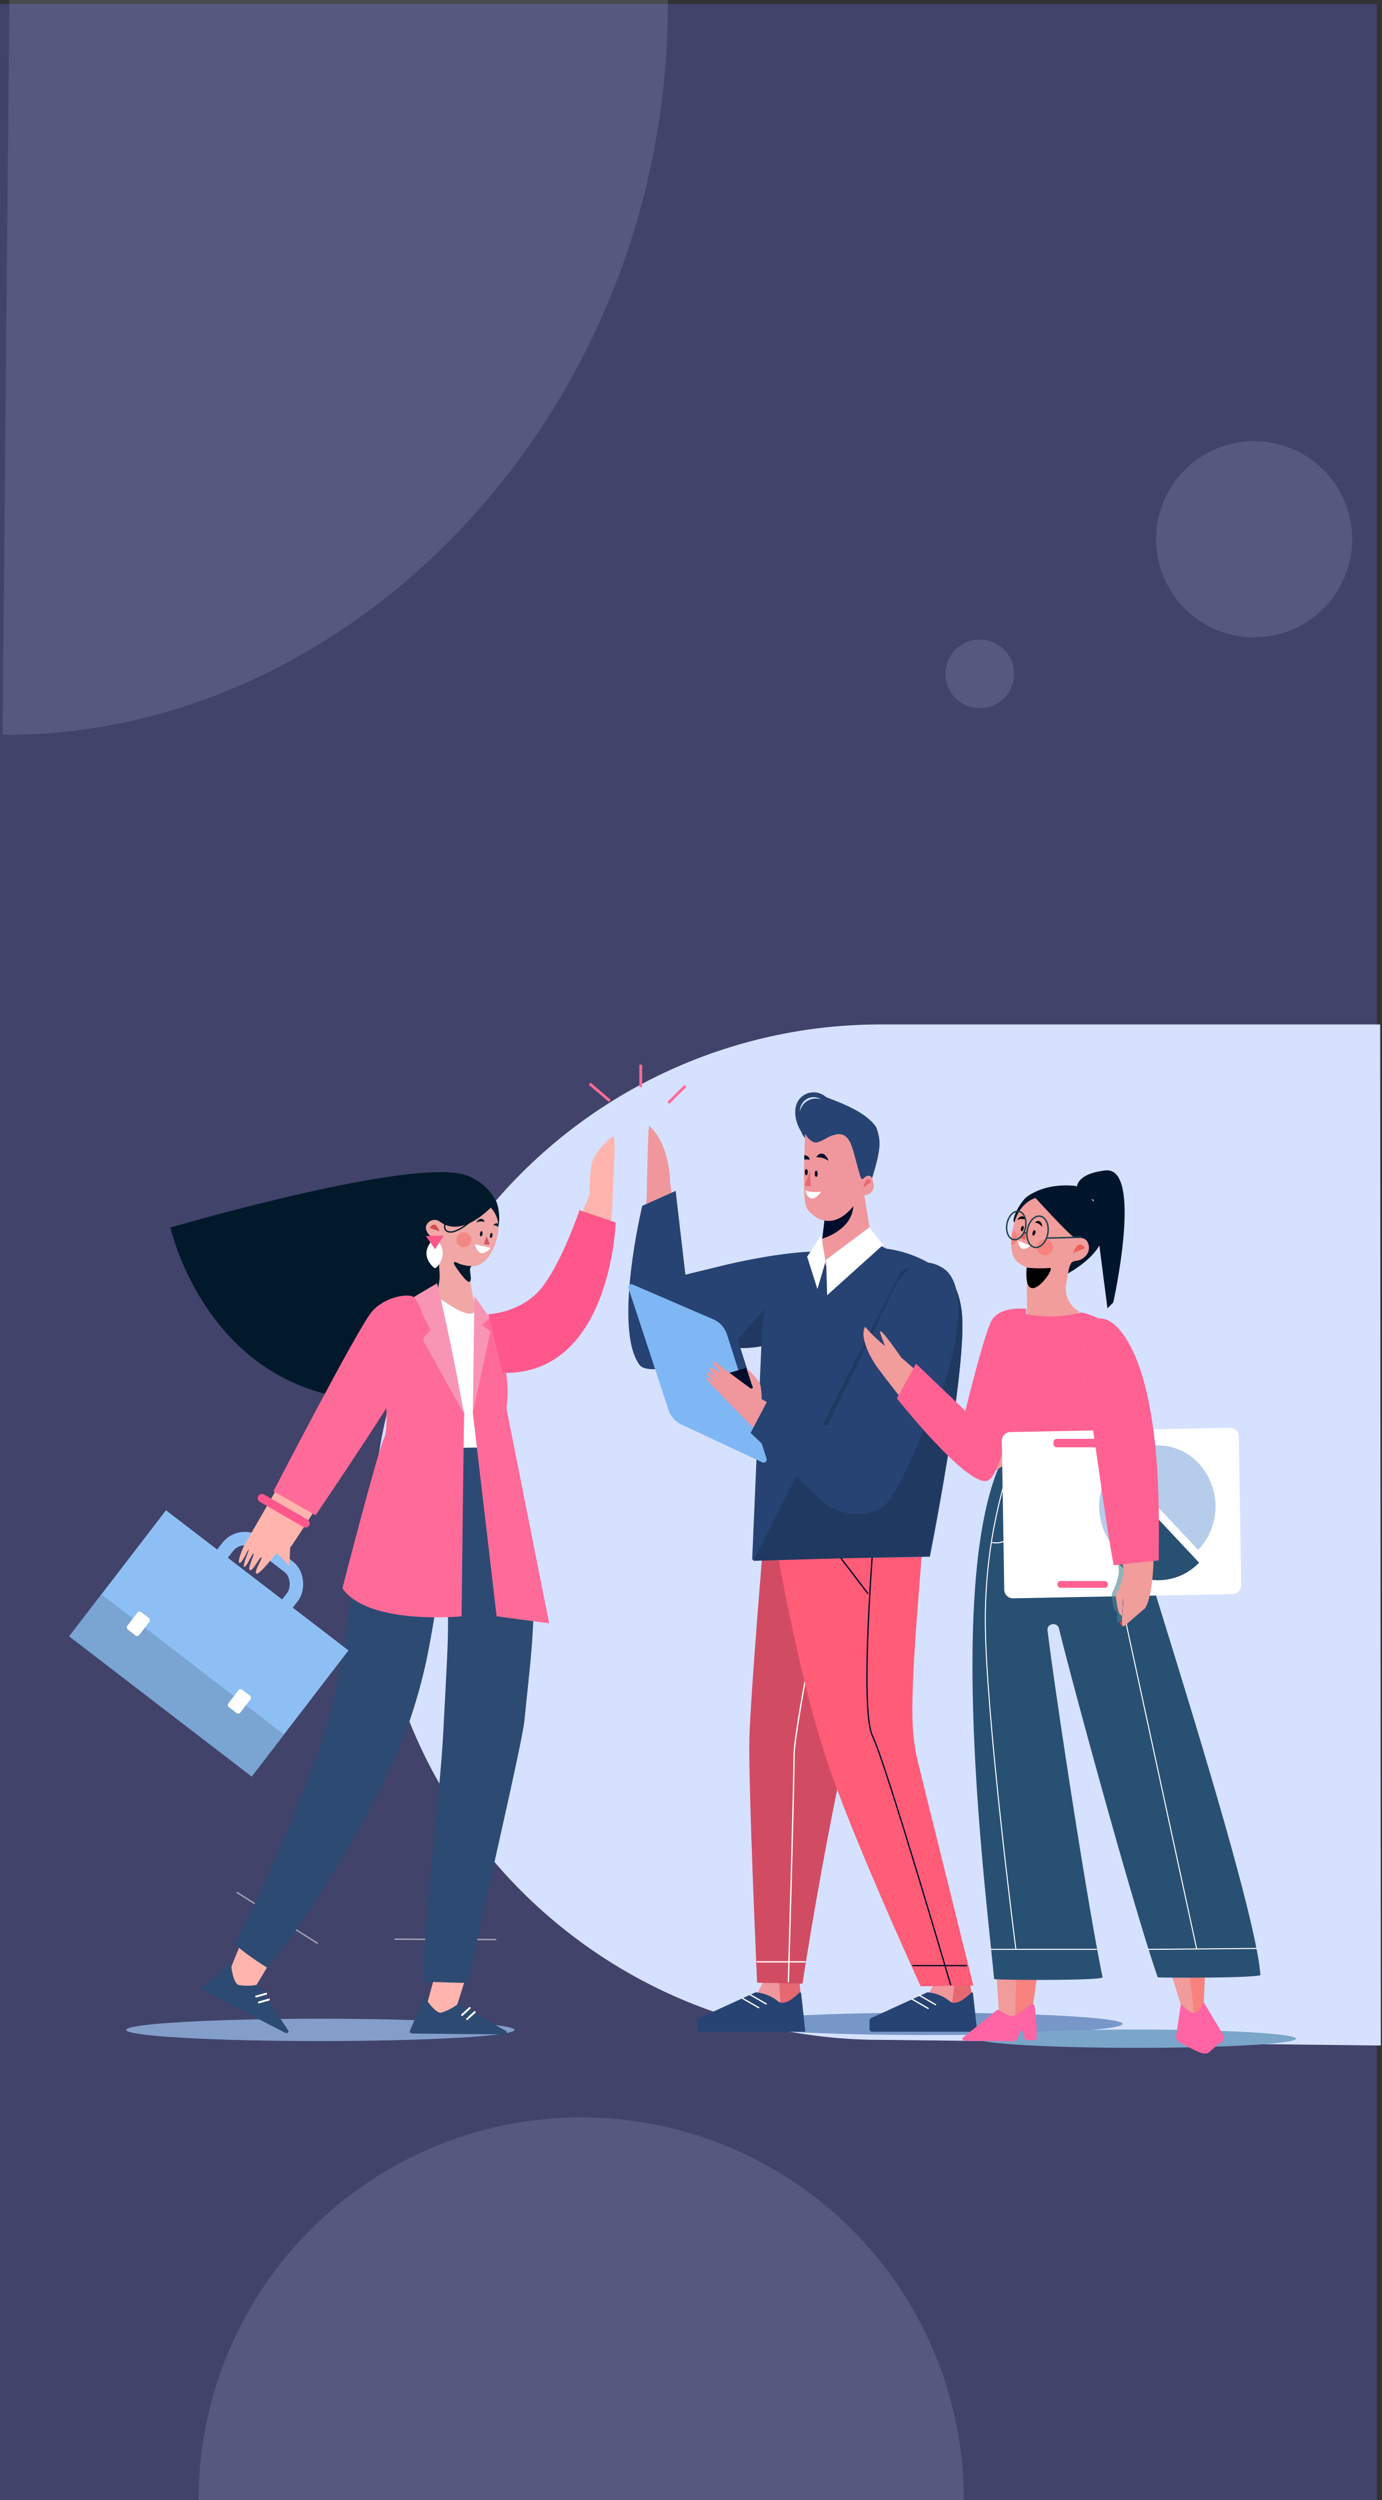 <svg xmlns="http://www.w3.org/2000/svg" width="417.597" height="755.225" viewBox="0 0 417.597 755.225">
  <rect x="0" y="0" width="417.597" height="755.225" fill="#333333" stroke="none"/>
  <g id="Group_162" data-name="Group 162" transform="translate(2 -111.775)">
    <rect id="Rectangle_57" data-name="Rectangle 57" width="416" height="754" transform="translate(-2 113)" fill="#41436a"/>
    <g id="Group_111" data-name="Group 111" transform="translate(-43.95 83.31)" opacity="0.14">
      <path id="Path_110" data-name="Path 110" d="M43.95,249.212c105.152,0,198.583-98.283,198.583-219.522H46Z" transform="translate(0 0)" fill="#d6e1ff" stroke="#d6e1ff" stroke-miterlimit="10" stroke-width="2.449"/>
      <path id="Path_111" data-name="Path 111" d="M122.114,515.911a114.4,114.4,0,0,1,228.8,0" transform="translate(-18.93 267.779)" fill="#d6e1ff" stroke="#d6e1ff" stroke-miterlimit="10" stroke-width="2.449"/>
      <circle id="Ellipse_5" data-name="Ellipse 5" cx="28.403" cy="28.403" r="28.403" transform="translate(383.863 175.822) rotate(-22.254)" fill="#d6e1ff" stroke="#d6e1ff" stroke-miterlimit="10" stroke-width="2.449"/>
      <circle id="Ellipse_6" data-name="Ellipse 6" cx="8.25" cy="8.25" r="8.25" transform="translate(320.974 583.405)" fill="#d6e1ff" stroke="#d6e1ff" stroke-miterlimit="10" stroke-width="2.449"/>
      <circle id="Ellipse_7" data-name="Ellipse 7" cx="9.159" cy="9.159" r="9.159" transform="translate(328.851 222.868)" fill="#d6e1ff" stroke="#d6e1ff" stroke-miterlimit="10" stroke-width="2.449"/>
    </g>
    <g id="Group_112" data-name="Group 112" transform="translate(-342.665 286.34)">
      <path id="Path_1" data-name="Path 1" d="M744.616,136.118H594.8a152.138,152.138,0,1,0,0,304.276l150,1.7Z" transform="translate(11.873 0)" fill="#d6e1ff" stroke="#d6e1ff" stroke-miterlimit="10" stroke-width="2.449"/>
      <g id="Group_51" data-name="Group 51" transform="translate(361.559 147.034)">
        <g id="Group_17" data-name="Group 17" transform="translate(168.964 8.365)">
          <g id="Group_16" data-name="Group 16">
            <ellipse id="Ellipse_2" data-name="Ellipse 2" cx="58.678" cy="3.376" rx="58.678" ry="3.376" transform="translate(31.987 278.015)" fill="#7797c9"/>
            <g id="Group_4" data-name="Group 4" transform="translate(20.964 267.877)">
              <path id="Path_2" data-name="Path 2" d="M543.205,390.647l1.8-3.553,10.709.387.24,3.166-5.031,8.729-9.057-6.983Z" transform="translate(-525.091 -386.535)" fill="#f0979d"/>
              <path id="Path_3" data-name="Path 3" d="M548.732,387.522l.449,8.247a38.8,38.8,0,0,0,6.033-4.494l-.446-4.669Z" transform="translate(-524.086 -386.606)" fill="#e66971"/>
              <path id="Path_4" data-name="Path 4" d="M544.7,390.086a11.979,11.979,0,0,1,6.8,2.716c2.179,1.653,5.472-1.756,6.481-2.637.205-.18.484-.018.518.3l1.267,11.528H527.9a.791.791,0,0,1-.671-.872v-2.426a.886.886,0,0,1,.459-.829Z" transform="translate(-527.233 -386.097)" fill="#264373"/>
              <line id="Line_1" data-name="Line 1" x2="5.13" y2="2.968" transform="translate(15.677 4.594)" fill="none" stroke="#fff" stroke-miterlimit="10" stroke-width="0.395"/>
              <line id="Line_2" data-name="Line 2" x2="5.13" y2="2.968" transform="translate(13.441 5.739)" fill="none" stroke="#fff" stroke-miterlimit="10" stroke-width="0.395"/>
            </g>
            <g id="Group_5" data-name="Group 5" transform="translate(72.884 266.962)">
              <path id="Path_5" data-name="Path 5" d="M588.495,390.835l1.8-3.553,9.828-1.474,1.121,5.027-5.032,8.729-9.057-6.983Z" transform="translate(-570.381 -385.808)" fill="#f0979d"/>
              <path id="Path_6" data-name="Path 6" d="M595.068,387.293l-.892,7.79a38.856,38.856,0,0,0,6.034-4.494l-.894-3.983Z" transform="translate(-569.353 -385.691)" fill="#e66971"/>
              <path id="Path_7" data-name="Path 7" d="M589.989,390.086A11.981,11.981,0,0,1,596.8,392.8c2.179,1.653,5.472-1.756,6.481-2.637.205-.18.484-.018.518.3l1.266,11.528H573.194a.791.791,0,0,1-.671-.872v-2.426a.886.886,0,0,1,.459-.829Z" transform="translate(-572.523 -385.181)" fill="#264373"/>
              <line id="Line_3" data-name="Line 3" x2="5.13" y2="2.968" transform="translate(14.956 5.738)" fill="none" stroke="#fff" stroke-miterlimit="10" stroke-width="0.395"/>
              <line id="Line_4" data-name="Line 4" x2="5.13" y2="2.968" transform="translate(12.72 6.882)" fill="none" stroke="#fff" stroke-miterlimit="10" stroke-width="0.395"/>
            </g>
            <path id="Path_8" data-name="Path 8" d="M556.756,167.426a4.37,4.37,0,0,0,1.694,1.522c1.486.592,3.385-.647,5.047-1.935,1.635-1.268,4.752.8,5.238,1.134l3.754,12.143-.292.158.11.214h0l.111.216,3.768-2.03.029-.1c2.77-9.109,2.594-11.154,1.275-15.126-3.492-5.652-14.537-8.682-15.371-9.373a5.612,5.612,0,0,0-6.435-.549c-3.87,2.349-3.142,7.619-.929,11.145A5.012,5.012,0,0,0,556.756,167.426Zm3.97-12.376a4.96,4.96,0,0,0-6.388,3.726,4.312,4.312,0,0,1,2.065-3.813A4.121,4.121,0,0,1,560.726,155.05Zm13.4,24.361-.819.44a4.012,4.012,0,0,1,1.649-1.013Z" transform="translate(-502.506 -152.937)" fill="#264373"/>
            <g id="Group_6" data-name="Group 6" transform="translate(36.546 132.455)">
              <path id="Path_9" data-name="Path 9" d="M545.346,268.478s-4.1,49.022-4.483,62.567,2.334,73.928,2.334,73.928l13.717.3s15.241-101.3,31.8-133.966Z" transform="translate(-540.826 -268.478)" fill="#d14c62"/>
              <path id="Path_10" data-name="Path 10" d="M564.514,270.735s-11.661,56.633-11.661,65.328-1.721,68.449-1.721,68.449" transform="translate(-539.317 -268.148)" fill="none" stroke="#fff" stroke-miterlimit="10" stroke-width="0.395"/>
              <line id="Line_5" data-name="Line 5" x1="14.795" transform="translate(2.224 130.201)" fill="none" stroke="#fff" stroke-miterlimit="10" stroke-width="0.395"/>
            </g>
            <g id="Group_8" data-name="Group 8" transform="translate(43.944 132.522)">
              <path id="Path_11" data-name="Path 11" d="M547.278,268.536s6.565,40.8,16.189,69.708c7.778,23.362,28.2,67.8,28.2,67.8l15.926-.173-16.6-66.931a58.14,58.14,0,0,1-1.667-10.648c-.854-13.576,1.936-41.008,3.1-58.585Z" transform="translate(-547.278 -268.536)" fill="#ff5c77"/>
              <g id="Group_7" data-name="Group 7" transform="translate(14.232 0.238)">
                <path id="Path_12" data-name="Path 12" d="M573.973,269.142s-4.478,52.967-.453,61.2,23.649,75.311,23.649,75.311" transform="translate(-557.914 -268.685)" fill="none" stroke="#000d2b" stroke-miterlimit="10" stroke-width="0.395"/>
                <line id="Line_6" data-name="Line 6" x1="16.491" transform="translate(27.672 131.038)" fill="none" stroke="#000d2b" stroke-miterlimit="10" stroke-width="0.395"/>
                <line id="Line_7" data-name="Line 7" x2="14.275" y2="18.72" fill="none" stroke="#000d2b" stroke-miterlimit="10" stroke-width="0.395"/>
              </g>
            </g>
            <g id="Group_9" data-name="Group 9" transform="translate(0 10.136)">
              <path id="Path_13" data-name="Path 13" d="M572.366,206.971s.542-4.4-3.525-5.038-15.029-3.546-42.9,5.972c0,0-4.827-26.986-4.875-29.169-.123-5.682-1.924-13.056-6.32-16.952-.361-.319-.622,14.089-.781,21.778,0,0-3.71,38.71.815,42.6S576.865,220.234,572.366,206.971Z" transform="translate(-508.421 -161.778)" fill="#f0979d"/>
              <path id="Path_14" data-name="Path 14" d="M537.679,201.418s42.207-10.559,41.749,1.707-61.906,35.252-67.047,28.4c-8.16-10.875.776-48.112.776-48.112l10.088-4.5,2.948,25.3Z" transform="translate(-508.946 -159.27)" fill="#264373"/>
              <path id="Path_15" data-name="Path 15" d="M536.563,222.358c2.445,2.934,26.379-3.226,29-7.222,0,0,.408-13.4-.611-13.672C554.565,198.647,536.563,222.358,536.563,222.358Z" transform="translate(-504.903 -156.003)" fill="#203961"/>
            </g>
            <g id="Group_10" data-name="Group 10" transform="translate(37.425 44.989)">
              <path id="Path_16" data-name="Path 16" d="M582.247,194.438s21.408,2.186,22.756,19.913-9.712,73.123-9.712,73.123l-53.7.931,3-69.863a25.8,25.8,0,0,1,4.034-12.68c2.238-3.5,4.858-7.457,6.348-7.643l22.474-6.038Z" transform="translate(-541.592 -192.181)" fill="#264373"/>
              <path id="Path_17" data-name="Path 17" d="M586.629,200.159c13.006-5.217,17.66,4.378,18.334,13.241,1.347,17.728-10.022,72.812-10.022,72.812l-53.079,1.552" transform="translate(-541.552 -191.229)" fill="#203961"/>
            </g>
            <g id="Group_11" data-name="Group 11" transform="translate(58.345 29.219)">
              <path id="Path_18" data-name="Path 18" d="M572.837,180.417l2.245,13.777-13.412,8.63-1.829-5.378.963-9.959,10.012-9.063a9.759,9.759,0,0,1,1.733,1.495A2.245,2.245,0,0,0,572.837,180.417Z" transform="translate(-559.84 -178.425)" fill="#f0979d"/>
              <path id="Path_19" data-name="Path 19" d="M570.782,178.425l-10.012,9.063-.707,5.925s9.089-2.5,9.405-10.015" transform="translate(-559.807 -178.425)" fill="#000d2b"/>
            </g>
            <g id="Group_13" data-name="Group 13" transform="translate(0.021 51.428)">
              <g id="Group_12" data-name="Group 12" transform="translate(0 4.341)">
                <path id="Path_20" data-name="Path 20" d="M552.494,254.252l-11.933-37.445a7.44,7.44,0,0,0-4.111-4.594L512.016,201.66a.924.924,0,0,0-1.212,1.172l12.057,36.686a7.449,7.449,0,0,0,3.9,4.441l24.5,11.447A.923.923,0,0,0,552.494,254.252Z" transform="translate(-508.702 -201.584)" fill="#264373"/>
                <path id="Path_21" data-name="Path 21" d="M550.705,256.165l-11.934-37.446a7.444,7.444,0,0,0-4.11-4.594l-24.434-10.553a.924.924,0,0,0-1.213,1.172l12.058,36.686a7.445,7.445,0,0,0,3.9,4.44l24.5,11.448A.924.924,0,0,0,550.705,256.165Z" transform="translate(-508.964 -201.304)" fill="#7fb7f4"/>
                <path id="Path_22" data-name="Path 22" d="M541.192,225.53l-9,2.665,11.364,4.6Z" transform="translate(-505.563 -198.079)" fill="#000d2b" stroke="#19224a" stroke-miterlimit="10" stroke-width="0"/>
              </g>
              <path id="Path_23" data-name="Path 23" d="M532.5,232.962c1.321,1.185,28.873,31.535,43,35.261,4.118,1.086,7.16-2.489,9.312-6.209l14.2-27.543L580.09,219.789c-.135.209-10.023,17.017-12.3,25.449-.749,2.773-2.046,2.561-4.3,1.183l-17.268-10.644a19.514,19.514,0,0,0-.355-4.16c-.729-2.17-4.191-5.084-4.191-5.084l1.5,4.6c.269.776,1.154,1.337-.241,1.5l-10.966-8.127s-1-.081-.052,1a11.537,11.537,0,0,1,1.841,2.288c-.132.081-3.131-2.019-3.262-1.212s2.445,2.747,2.341,2.827-2.92-2.234-3.078-1.481,1.973,2.208,2.079,2.5-2.316-1.561-2.42-1.158S531.75,232.284,532.5,232.962Z" transform="translate(-505.97 -194.578)" fill="#f0979d"/>
              <path id="Path_24" data-name="Path 24" d="M583.377,208.128s5.39-15.138,15.788-8.764,1.08,36.293-3.08,43.821c-3.428,6.2-7.529,18.465-13.15,26.549-3.925,5.647-15.134,4.932-20.108.182l-21.642-20.668,5.122-9.778,18,7.76Z" transform="translate(-504.247 -197.798)" fill="#264373"/>
            </g>
            <g id="Group_15" data-name="Group 15" transform="translate(53.071 12.499)">
              <path id="Path_25" data-name="Path 25" d="M572.461,177.2a.458.458,0,0,0,.753.177c.815-.8,2.438-1.9,3.02,1.29.791,4.327-3.725,3.583-4.085,4.165-.729,1.182-3.07,5.151-6.56,6.691a6.9,6.9,0,0,1-7.6-1.143c-2.323-2.23-3.362-.7-2.388-24.542a5.926,5.926,0,0,0,2.594,2.582c1.529.53,3.982-1.592,5.723-2.078,1.415-.394,4.158-1.432,5.834,3.49C570.526,170.095,571.752,175.327,572.461,177.2Z" transform="translate(-555.24 -163.84)" fill="#f0979d"/>
              <g id="Group_14" data-name="Group 14" transform="translate(0.084 6.052)">
                <path id="Path_26" data-name="Path 26" d="M555.627,178.8s1.4.7,4.824.375c0,0-1.842,2.5-3.19,2.013S555.627,178.8,555.627,178.8Z" transform="translate(-555.267 -167.702)" fill="#fff"/>
                <path id="Path_27" data-name="Path 27" d="M573.268,176.6l-2.386,1.8S571.772,174.046,573.268,176.6Z" transform="translate(-553.034 -168.142)" fill="#e66971"/>
                <path id="Path_28" data-name="Path 28" d="M558.066,174.513c0,.522.206.943.461.943s.461-.422.461-.943-.206-.942-.461-.942S558.066,173.993,558.066,174.513Z" transform="translate(-554.91 -168.468)" fill="#000d2b"/>
                <path id="Path_29" data-name="Path 29" d="M555.451,174.111c0,.52.206.942.461.942s.461-.422.461-.942-.206-.943-.461-.943S555.451,173.591,555.451,174.111Z" transform="translate(-555.293 -168.527)" fill="#000d2b"/>
                <path id="Path_30" data-name="Path 30" d="M561.875,171.1c.682.476-.386-1.681-1.314-1.92a1.62,1.62,0,0,0-2.046,1.05A4.993,4.993,0,0,1,561.875,171.1Z" transform="translate(-554.844 -169.119)" fill="#000d2b"/>
                <path id="Path_31" data-name="Path 31" d="M555.329,170.815a5.018,5.018,0,0,1,1.682.046,1.7,1.7,0,0,0-1.7-1.342" transform="translate(-555.313 -169.061)" fill="#000d2b"/>
                <path id="Path_32" data-name="Path 32" d="M556.862,173.975l-1.4,3.994a.1.1,0,0,0,.081.141l1.658.126a.1.1,0,0,0,.1-.111l-.252-4.119A.094.094,0,0,0,556.862,173.975Z" transform="translate(-555.293 -168.418)" fill="#e66971"/>
              </g>
            </g>
          </g>
          <path id="Path_33" data-name="Path 33" d="M574.123,188.526,561.086,198.3l.31,10.709,16.917-15.21Z" transform="translate(-501.313 -147.727)" fill="#fff"/>
          <path id="Path_34" data-name="Path 34" d="M560.268,190.692l1.4,7.76-2.483,8.381-3.1-9.778Z" transform="translate(-502.046 -147.41)" fill="#fff"/>
        </g>
        <g id="Group_37" data-name="Group 37" transform="translate(0 21.675)">
          <ellipse id="Ellipse_3" data-name="Ellipse 3" cx="58.678" cy="3.376" rx="58.678" ry="3.376" transform="translate(17.199 266.527)" fill="#839ec9"/>
          <g id="Group_24" data-name="Group 24" transform="translate(30.862 10.998)">
            <g id="Group_18" data-name="Group 18">
              <path id="Path_35" data-name="Path 35" d="M468.92,217.2,486.9,190.5c.921-1.321.355-6.21-.416-7.644a16.037,16.037,0,0,0-9.842-8.057c-18.066-4.537-88.166,16.021-88.166,16.021s12.2,54.9,68.159,51.851" transform="translate(-388.48 -174.14)" fill="#02192b" stroke="#02192b" stroke-miterlimit="10" stroke-width="0.401"/>
            </g>
            <g id="Group_23" data-name="Group 23" transform="translate(76.92 6.799)">
              <path id="Path_36" data-name="Path 36" d="M460.4,187.845a.342.342,0,0,1-.492.152,2.7,2.7,0,0,0-3.93.586c-1.356,1.945,1.138,4,2.212,4.759a1.528,1.528,0,0,1,.605.952c.249,1.2.734,5.668.96,9.59.2,3.417-2.441,10.851-2.441,10.851s12.261,4.819,13.629.631c0,0-2.959-11.3-1.941-14.027.023-.06,5.241,1.209,7.894-7.813,2.5-8.5-3.518-11.451-4.926-12C470.787,181.055,465.148,178.276,460.4,187.845Z" transform="translate(-455.576 -179.967)" fill="#f0a7a5"/>
              <g id="Group_19" data-name="Group 19" transform="translate(4.328)">
                <path id="Path_37" data-name="Path 37" d="M475.673,182.4s-9.192,10.883-16.32,5.442C459.353,187.838,464.3,174.93,475.673,182.4Z" transform="translate(-459.353 -180.072)" fill="#02192b" stroke="#02192b" stroke-miterlimit="10" stroke-width="0.401"/>
                <path id="Path_38" data-name="Path 38" d="M473.865,182.836a57.661,57.661,0,0,1-6.948,5.837,12.067,12.067,0,0,1-3.62,1.948c-.962.273-2.249.178-2.633-.746a2.3,2.3,0,0,1-.117-.949,19.75,19.75,0,0,1,.41-3.522" transform="translate(-459.179 -179.667)" fill="none" stroke="#02192b" stroke-miterlimit="10" stroke-width="0.401"/>
              </g>
              <g id="Group_22" data-name="Group 22" transform="translate(0 7.096)">
                <g id="Group_20" data-name="Group 20" transform="translate(1.243)">
                  <path id="Path_39" data-name="Path 39" d="M467.044,190.114a2.264,2.264,0,1,1-3.1.809A2.264,2.264,0,0,1,467.044,190.114Z" transform="translate(-455.641 -185.743)" fill="#f08884"/>
                  <path id="Path_40" data-name="Path 40" d="M473.3,194.085l-4.843-1.127s.668,2.609,2.128,2.691S473.3,194.085,473.3,194.085Z" transform="translate(-454.935 -185.282)" fill="#fff"/>
                  <path id="Path_41" data-name="Path 41" d="M471.715,190.846l-.828,2.383,1.3.179a.319.319,0,0,0,.341-.43Z" transform="translate(-454.58 -185.591)" fill="#cd5671"/>
                  <path id="Path_42" data-name="Path 42" d="M469.061,187.316c-.509.213.471-1.023,1.11-1.052a1.089,1.089,0,0,1,1.2.946A3.393,3.393,0,0,0,469.061,187.316Z" transform="translate(-454.868 -186.262)" fill="#02192b"/>
                  <path id="Path_43" data-name="Path 43" d="M474.895,187.593a1.134,1.134,0,0,0-1.51.416,3.366,3.366,0,0,1,1.548.531" transform="translate(-454.214 -186.085)" fill="#02192b"/>
                  <path id="Path_44" data-name="Path 44" d="M469.846,190.233c-.074.438.037.823.25.86s.445-.29.52-.729-.038-.823-.25-.86S469.921,189.794,469.846,190.233Z" transform="translate(-454.735 -185.788)" fill="#02192b"/>
                  <path id="Path_45" data-name="Path 45" d="M472.481,190.683c-.071.42.036.786.238.822s.426-.277.5-.7-.036-.786-.238-.822S472.553,190.265,472.481,190.683Z" transform="translate(-454.349 -185.717)" fill="#02192b"/>
                  <path id="Path_46" data-name="Path 46" d="M456.662,188.823s1.272-2.906,2.887.988" transform="translate(-456.662 -186.039)" fill="#cf4c48"/>
                </g>
                <g id="Group_21" data-name="Group 21" transform="translate(0 5.048)">
                  <path id="Path_47" data-name="Path 47" d="M458.357,191.2s-5.6,4.291-.41,9.051a.586.586,0,0,0,.817-.025C459.878,199.077,462.625,195.469,458.357,191.2Z" transform="translate(-455.553 -190.587)" fill="#fff"/>
                  <path id="Path_48" data-name="Path 48" d="M455.577,190.835l2.79,4,2.62-4.171Z" transform="translate(-455.577 -190.665)" fill="#ff578c"/>
                </g>
              </g>
              <path id="Path_49" data-name="Path 49" d="M468.132,198.9a13.562,13.562,0,0,1-2.6-.433,9.1,9.1,0,0,1-1.935-.762.438.438,0,0,0-.559.644s4.11,6.5,4.876,5.1C468.5,202.377,467.348,199.834,468.132,198.9Z" transform="translate(-454.498 -177.498)" fill="#02192b"/>
            </g>
          </g>
          <g id="Group_26" data-name="Group 26" transform="translate(102.921 247.406)">
            <path id="Path_50" data-name="Path 50" d="M459.87,380.533l-4.026,14.7s2.417,8.822,4.66,5.406a24.764,24.764,0,0,1,4.465-5.22l4.729-15.063Z" transform="translate(-450.677 -380.359)" fill="#ffb5ad"/>
            <g id="Group_25" data-name="Group 25" transform="translate(0 12.629)">
              <path id="Path_51" data-name="Path 51" d="M466.692,393.745l13.635,7.781c.611.349.282,1.075-.487,1.071-6.3-.034-23.259-.209-27.719-.266-.541-.007-.914-.4-.743-.782.944-2.114,4.153-10.117,4.518-10.173,0,0,3.185,5.153,5.042,4.634a16.275,16.275,0,0,0,4.47-2.231A1.046,1.046,0,0,1,466.692,393.745Z" transform="translate(-451.336 -391.375)" fill="#2d4a73"/>
              <line id="Line_8" data-name="Line 8" x1="2.316" y2="2.118" transform="translate(15.797 3.26)" fill="#b3009c" stroke="#fff" stroke-linecap="round" stroke-miterlimit="10" stroke-width="0.582"/>
              <line id="Line_9" data-name="Line 9" x1="2.316" y2="2.118" transform="translate(17.327 4.485)" fill="#b3009c" stroke="#fff" stroke-linecap="round" stroke-miterlimit="10" stroke-width="0.582"/>
            </g>
          </g>
          <g id="Group_27" data-name="Group 27" transform="translate(40.117 238.578)">
            <path id="Path_52" data-name="Path 52" d="M409.41,372.658l-5.547,13.666s-1.806,8.967,1.733,6.925a24.681,24.681,0,0,1,6.334-2.656l7.8-12.936Z" transform="translate(-395.551 -372.658)" fill="#ffb5ad"/>
            <path id="Path_53" data-name="Path 53" d="M413.912,389.559l8.684,13.078c.389.586-.233,1.087-.917.738-5.609-2.86-20.683-10.64-24.642-12.7-.48-.249-.637-.768-.313-1.033,1.794-1.464,8.257-7.171,8.608-7.057,0,0,.53,6.035,2.421,6.4a16.259,16.259,0,0,0,5,.017A1.045,1.045,0,0,1,413.912,389.559Z" transform="translate(-396.553 -371.204)" fill="#2d4a73"/>
            <line id="Line_10" data-name="Line 10" x1="3.021" y2="0.851" transform="translate(16.401 20.39)" fill="#b3009c" stroke="#fff" stroke-linecap="round" stroke-miterlimit="10" stroke-width="0.582"/>
            <line id="Line_11" data-name="Line 11" x1="3.021" y2="0.851" transform="translate(17.217 22.171)" fill="#b3009c" stroke="#fff" stroke-linecap="round" stroke-miterlimit="10" stroke-width="0.582"/>
          </g>
          <line id="Line_12" data-name="Line 12" x1="24.485" y1="15.464" transform="translate(50.623 228.327)" fill="none" stroke="#fff" stroke-miterlimit="10" stroke-width="0.43" opacity="0.5"/>
          <line id="Line_13" data-name="Line 13" x1="30.746" y1="0.115" transform="translate(98.303 242.503)" fill="none" stroke="#fff" stroke-miterlimit="10" stroke-width="0.43" opacity="0.5"/>
          <g id="Group_28" data-name="Group 28" transform="translate(49.978 93.423)">
            <path id="Path_54" data-name="Path 54" d="M453.05,246.622c-4.127,8.764-5.781,11.983-8.361,22.606-2.99,12.319-6.356,38.436-9.367,52.539-3.746,17.541-20.819,57.723-30.167,74.556.7,1.043,5.466,4.628,9.987,7.41,14.2-17.507,35.955-53.752,43.17-75.4,5.338-16.011,6.158-25.453,7.987-34.711.376-1.905,2.958-1.98,3.127-.045.66,7.53-.123,17.448-1.127,37.665-1.153,23.2-6.646,61.978-5.8,76.675,2.414,0,9.731.322,13.209.322,5.211-25.468,16.317-71.835,17.074-79.576,2.952-30.155,7.426-51.918-10.926-81.209C470.758,247.723,462.192,246.8,453.05,246.622Z" transform="translate(-405.155 -245.955)" fill="#2d4a73"/>
            <path id="Path_55" data-name="Path 55" d="M447.871,246.707,484.7,268a97.438,97.438,0,0,0-10.025-21.965Z" transform="translate(-398.902 -246.04)" fill="#2d4a73" style="mix-blend-mode: multiply;isolation: isolate"/>
          </g>
          <g id="Group_29" data-name="Group 29" transform="translate(82.582 44.369)">
            <path id="Path_56" data-name="Path 56" d="M472.221,210c-.044.072,3.1,3,3.279,3.591,1.154,3.788,3.577,7,4.727,14.845,1.738,11.856-.932,18.018-4.971,23.921l-27.649.311S441.844,215.9,445.77,208.7c0,0,12.522-2.305,14.711-2.1C460.481,206.594,472.232,215.856,472.221,210Z" transform="translate(-432.013 -202.762)" fill="#fff"/>
            <path id="Path_57" data-name="Path 57" d="M467.964,241.345,475.15,302.8l15.881,2.117L478.113,239.9a33.192,33.192,0,0,0,0-9.827c-1.933-16.27-7.088-19.329-7.41-19.652S467.964,241.345,467.964,241.345Z" transform="translate(-428.564 -202.201)" fill="#ff6b99"/>
            <path id="Path_58" data-name="Path 58" d="M468.448,206.623l-.483,35.277,5.316-24.646-2.578-1.933,2.416-2.094Z" transform="translate(-428.564 -202.756)" fill="#f995b4"/>
            <path id="Path_59" data-name="Path 59" d="M470.418,241.879c-.16-.322-.825,61.457-.825,61.457s-28.266,2.806-36-8.471c0,0,10.728-41.71,12.661-45.576s-.966-26.417-.966-26.417l11.438-16.109Z" transform="translate(-433.595 -202.736)" fill="#ff6b99"/>
            <path id="Path_60" data-name="Path 60" d="M459.455,203.25s4.672,19.331,8.055,39.305L454.945,220l2.577-2.577-5.155-9.987Z" transform="translate(-430.847 -203.25)" fill="#f995b4"/>
          </g>
          <g id="Group_32" data-name="Group 32" transform="translate(0 112.935)">
            <g id="Group_30" data-name="Group 30" transform="translate(0 0)">
              <rect id="Rectangle_16" data-name="Rectangle 16" width="69.53" height="48.009" transform="matrix(-0.793, -0.609, 0.609, -0.793, 55.162, 80.414)" fill="#8ebff4"/>
              <rect id="Rectangle_17" data-name="Rectangle 17" width="69.53" height="15.987" transform="matrix(-0.793, -0.609, 0.609, -0.793, 55.162, 80.414)" fill="#7aa4d1"/>
              <rect id="Rectangle_18" data-name="Rectangle 18" width="24.735" height="24.735" rx="6.514" transform="translate(56.417 40.627) rotate(-142.501)" fill="none" stroke="#8ebff4" stroke-miterlimit="10" stroke-width="4.071"/>
            </g>
            <g id="Group_31" data-name="Group 31" transform="translate(17.08 30.291)">
              <rect id="Rectangle_19" data-name="Rectangle 19" width="4.553" height="6.622" rx="0.814" transform="matrix(-0.793, -0.609, 0.609, -0.793, 3.612, 8.025)" fill="#fff"/>
              <rect id="Rectangle_20" data-name="Rectangle 20" width="4.553" height="6.622" rx="0.814" transform="matrix(-0.793, -0.609, 0.609, -0.793, 34.148, 31.455)" fill="#fff"/>
            </g>
          </g>
          <g id="Group_34" data-name="Group 34" transform="translate(51.267 48.079)">
            <g id="Group_33" data-name="Group 33" transform="translate(0 13.806)">
              <path id="Path_61" data-name="Path 61" d="M408.105,279.837c2.939-4.949,35.265-61.308,35.265-61.308l9.25,10.365c-2.018,7.716-29.776,50.974-30.823,51.964,0,0-.2,5.667-.392,5.4s-3.546-3.827-3.815-3.635-5.163,6.705-6.006,6.089,1.971-4.641,1.549-4.949-2.622,4.293-3.5,3.907,1.55-4.948,1.089-5.026-2.162,4.371-2.813,4.024,1.549-4.949,1.357-5.218-1.893,4.18-2.813,4.024C405.757,285.352,407.355,281.1,408.105,279.837Z" transform="translate(-406.279 -218.529)" fill="#ffb5ad"/>
              <path id="Path_62" data-name="Path 62" d="M427.267,266.786l11.865-43.47,6.531,13.187Z" transform="translate(-403.207 -217.828)" fill="#ff9385"/>
            </g>
            <path id="Path_63" data-name="Path 63" d="M457.777,206.965c-1.021-1.136-8.537-.484-12.725,4.51s-29.64,54.125-29.64,54.125l12.726,7.249s29.93-43.98,32.055-50.742C461.966,216.469,460.677,210.187,457.777,206.965Z" transform="translate(-404.942 -206.486)" fill="#ff6b99"/>
            <path id="Path_64" data-name="Path 64" d="M411.917,261.155l13.124,7.578a1.276,1.276,0,0,0,1.744-.468h0a1.276,1.276,0,0,0-.467-1.744l-13.124-7.577a1.276,1.276,0,0,0-1.744.467h0A1.276,1.276,0,0,0,411.917,261.155Z" transform="translate(-405.547 -198.832)" fill="#ff578c"/>
          </g>
          <g id="Group_36" data-name="Group 36" transform="translate(126.654)">
            <g id="Group_35" data-name="Group 35" transform="translate(5.631)">
              <path id="Path_65" data-name="Path 65" d="M503.183,213.923c2.569-9.967,5.551-21.7,5.709-29.865.134-6.927,1-17.51.33-19.469-.191-.561-5.994,4.508-6.75,8.541a53.944,53.944,0,0,0-.516,8.813s-7.688,19.475-10.812,25.218a23.177,23.177,0,0,1-11.7,10.391c-6.074,2.551.855.484.855.484l7.3,12.258S499.988,226.322,503.183,213.923Z" transform="translate(-476.951 -164.547)" fill="#ffb5ad"/>
              <path id="Path_66" data-name="Path 66" d="M502.711,205.729c-2.329,16.619-17.994,19.874-17.994,19.874l-1.865-3.938S490.744,221.5,502.711,205.729Z" transform="translate(-476.087 -158.518)" fill="#ff9385"/>
            </g>
            <path id="Path_67" data-name="Path 67" d="M472.039,215.411s10.31-.322,16.431-8.376S499.585,184,499.585,184l10.954,3.705s-1.45,46.231-34.15,45.426Z" transform="translate(-472.039 -161.699)" fill="#ff578c"/>
          </g>
        </g>
        <g id="Group_38" data-name="Group 38" transform="translate(157.283)">
          <path id="Path_68" data-name="Path 68" d="M512.226,145.64v6.766" transform="translate(-496.785 -145.64)" fill="none" stroke="#ff6b99" stroke-miterlimit="10" stroke-width="0.845"/>
          <path id="Path_69" data-name="Path 69" d="M524.67,151.241q-2.586,2.569-5.17,5.139" transform="translate(-495.72 -144.82)" fill="none" stroke="#ff6b99" stroke-miterlimit="10" stroke-width="0.845"/>
          <path id="Path_70" data-name="Path 70" d="M504.858,155.853l-6.1-5.179" transform="translate(-498.757 -144.903)" fill="none" stroke="#ff6b99" stroke-miterlimit="10" stroke-width="0.845"/>
        </g>
        <g id="Group_49" data-name="Group 49" transform="translate(240.012 31.921)">
          <g id="Group_48" data-name="Group 48">
            <g id="Group_40" data-name="Group 40" transform="translate(44.634)">
              <path id="Path_71" data-name="Path 71" d="M610.525,188.417c-.393-1.824,2.554-6.533,4.089-7.6,4.2-2.928,9.64-3.775,14.729-3.179,0,0,21.517,13.3-3.541,27.066h0" transform="translate(-609.762 -172.904)" fill="#00152b"/>
              <path id="Path_72" data-name="Path 72" d="M638.192,213.4s9.176-41.292-2.47-39.88-8.116,7.765-8.116,7.765l4.588,1.058,4.235,32.821Z" transform="translate(-607.33 -173.485)" fill="#00152b"/>
              <path id="Path_73" data-name="Path 73" d="M628.853,192.561a.435.435,0,0,0,.473.409c1.026-.1,3.377-.524,3.951,2.133.578,2.687-1.875,4.443-3.425,4.667-.447.064-1.477.248-1.753.605-.846,1.1-1.089,3.367-1.565,6.207a7.912,7.912,0,0,0,4.011,8.645s-15.359,9.312-15.91,1.386c0,0-.016-14.67-.1-14.738-1.364-1.143-6.28-1.252-4.135-11.9,1.985-9.862,9.1-9.8,10.921-9.642C622.86,180.468,628.141,180.334,628.853,192.561Z" transform="translate(-609.853 -172.488)" fill="#f19d9b"/>
              <path id="Path_74" data-name="Path 74" d="M615.459,179.946s11.005,12.159,12.819,13.088C628.278,193.035,633.592,176.539,615.459,179.946Z" transform="translate(-609.035 -172.607)" fill="#00152b"/>
              <g id="Group_39" data-name="Group 39" transform="translate(0 13.896)">
                <path id="Path_75" data-name="Path 75" d="M629.784,194.122s-1.914-3.263-3.561,1.482" transform="translate(-607.459 -184.521)" fill="#ec5f5c"/>
                <path id="Path_76" data-name="Path 76" d="M618.933,191.694a2.422,2.422,0,1,0,2.576,2.257A2.422,2.422,0,0,0,618.933,191.694Z" transform="translate(-608.857 -184.717)" fill="#f7827e"/>
                <path id="Path_77" data-name="Path 77" d="M609.958,193.829a2.423,2.423,0,0,0,.415-4.516A11.8,11.8,0,0,0,609.958,193.829Z" transform="translate(-609.855 -185.064)" fill="#f7827e"/>
                <path id="Path_78" data-name="Path 78" d="M611.62,192.012l3.839,1.506s-1.683,1.469-2.718.838A3.255,3.255,0,0,1,611.62,192.012Z" transform="translate(-609.597 -184.669)" fill="#fff"/>
                <path id="Path_79" data-name="Path 79" d="M614.115,189.465l-.35,2.677-1.329-.452a.341.341,0,0,1-.12-.573Z" transform="translate(-609.511 -185.042)" fill="#ec5f5c"/>
                <path id="Path_80" data-name="Path 80" d="M618.168,188.447c.359.417.037-1.122-.519-1.433a1.083,1.083,0,0,0-1.494.3A3.386,3.386,0,0,1,618.168,188.447Z" transform="translate(-608.933 -185.425)"/>
                <path id="Path_81" data-name="Path 81" d="M611.677,186.617c-.515.194.505-1,1.143-1.01a1.085,1.085,0,0,1,1.165.985A3.383,3.383,0,0,0,611.677,186.617Z" transform="translate(-609.609 -185.607)"/>
                <path id="Path_82" data-name="Path 82" d="M616.321,190.213c-.139.455-.43.769-.651.7s-.287-.492-.148-.947.43-.769.65-.7S616.46,189.758,616.321,190.213Z" transform="translate(-609.036 -185.072)"/>
                <path id="Path_83" data-name="Path 83" d="M613.219,189.054c-.132.436-.41.736-.621.672s-.274-.469-.142-.9.412-.735.623-.671S613.352,188.62,613.219,189.054Z" transform="translate(-609.484 -185.236)"/>
                <path id="Path_84" data-name="Path 84" d="M613.953,199.12a38.822,38.822,0,0,0,6.962.117C623.217,198.883,612.806,213.211,613.953,199.12Z" transform="translate(-609.268 -183.629)"/>
              </g>
            </g>
            <ellipse id="Ellipse_4" data-name="Ellipse 4" cx="48.05" cy="2.764" rx="48.05" ry="2.764" transform="translate(34.622 259.549)" fill="#7ba5c9"/>
            <g id="Group_41" data-name="Group 41" transform="translate(29.902 237.777)">
              <path id="Path_85" data-name="Path 85" d="M618.53,384.5l-1.675,11.887s-2.685,7.884-5.177,4.832a24.578,24.578,0,0,0-4.962-4.665l-.817-12.358Z" transform="translate(-595.702 -380.416)" fill="#f19b9b"/>
              <path id="Path_86" data-name="Path 86" d="M611.28,384.847l-.431,16.169s7.89,1.184,4.958-4.1l1.724-11.211Z" transform="translate(-594.978 -380.32)" fill="#f7827e"/>
              <path id="Path_87" data-name="Path 87" d="M651.574,383.663l3.7,11.857s2.815,2.469,3.831,2.405c1.849-.116,2.818-3.305,2.818-3.305l.3-10.957Z" transform="translate(-589.016 -380.493)" fill="#f19b9b"/>
              <path id="Path_88" data-name="Path 88" d="M656.222,380.9l2.587,19.617s5.3,1.4,2.371-3.879l.647-15.091Z" transform="translate(-588.335 -380.898)" fill="#f7827e"/>
              <path id="Path_89" data-name="Path 89" d="M607.2,395.172l-9.955,8.069c-.51.378-.147,1.016.582,1.021l14.7.119a.857.857,0,0,0,.789-.4l1.109-2.272c.32-.657.958-.71.9-.015l.543,2.194c-.029.345,3.484.251,3.515-.063a61.934,61.934,0,0,0-.563-10.107.733.733,0,0,0-.659-.509h0a1,1,0,0,0-.822.226c-.992.96-4.163,3.847-5.854,3.263a12.364,12.364,0,0,1-3.059-1.5A1.042,1.042,0,0,0,607.2,395.172Z" transform="translate(-597.004 -379.097)" fill="#ff64a5"/>
              <path id="Path_90" data-name="Path 90" d="M661.8,392.872l5.653,9.469a1.845,1.845,0,0,1-.823,2.669c-1.768,1.052-3.212,3.151-4.324,3.181-2.01.056-5.134-2.06-6.954-2.855-1.222-.532-2.179-1.313-2.028-2.334l1.405-9.5c.017-.118.224-.162.327-.069l2.164,1.963c.709.643,2.633.556,3.111-.213.34-.549,1.142-2.32,1.142-2.32A.221.221,0,0,1,661.8,392.872Z" transform="translate(-588.761 -379.156)" fill="#ff64a5"/>
            </g>
            <g id="Group_42" data-name="Group 42" transform="translate(32.949 83.624)">
              <path id="Path_91" data-name="Path 91" d="M639.674,247.551a87.079,87.079,0,0,1,9.6,24.237c3.041,11.9,35.959,112.528,37.393,134.167-3.749.9-28.645.771-31.015.641-7.536-21.6-26.6-91.738-29.834-105.343-.5-2.091-3.728-1.633-3.477.5,1.835,15.537,11.716,80.979,16.642,104.879-1.966,1-30.51.778-32.781.494-2.469-26.649-15.575-127.533,4.211-160.234C619.46,245.647,630.5,247.277,639.674,247.551Z" transform="translate(-599.663 -246.43)" fill="#285073"/>
              <path id="Path_92" data-name="Path 92" d="M611.1,249.926s-8.059,19.943-8.059,48.089,9.226,99.453,9.226,99.453" transform="translate(-599.168 -245.918)" fill="none" stroke="#fff" stroke-miterlimit="10" stroke-width="0.308"/>
              <line id="Line_14" data-name="Line 14" x1="32.185" y1="148.461" transform="translate(35.551 3.089)" fill="none" stroke="#fff" stroke-miterlimit="10" stroke-width="0.308"/>
              <path id="Path_93" data-name="Path 93" d="M625.751,249.811s.274,25.782,11.846,23.749" transform="translate(-595.844 -245.935)" fill="none" stroke="#fff" stroke-miterlimit="10" stroke-width="0.308"/>
              <path id="Path_94" data-name="Path 94" d="M609.154,250.383l37.25,28.05s1.556-15.137-5.062-27.561Z" transform="translate(-598.273 -245.851)" opacity="0.21" style="mix-blend-mode: multiply;isolation: isolate"/>
              <path id="Path_95" data-name="Path 95" d="M604.8,274.575c11.572,2.033,9.71-23.619,9.71-23.619" transform="translate(-598.91 -245.767)" fill="none" stroke="#fff" stroke-miterlimit="10" stroke-width="0.308"/>
            </g>
            <line id="Line_15" data-name="Line 15" x1="32.157" y2="0.005" transform="translate(38.385 235.325)" fill="none" stroke="#fff" stroke-miterlimit="10" stroke-width="0.308"/>
            <line id="Line_16" data-name="Line 16" x1="33.225" y2="0.283" transform="translate(85.692 235.047)" fill="none" stroke="#fff" stroke-miterlimit="10" stroke-width="0.308"/>
            <path id="Path_96" data-name="Path 96" d="M644.322,289.889c0-.2.2-2.3.2-2.3l-.954,3.027Z" transform="translate(-560.286 -156.781)" fill="#d14341"/>
            <path id="Path_97" data-name="Path 97" d="M639.1,292.206l-.666.518s.691,1.259.987,1.16A2.177,2.177,0,0,1,639.1,292.206Z" transform="translate(-561.037 -156.105)" fill="#d14341"/>
            <g id="Group_43" data-name="Group 43" transform="translate(0 47.259)">
              <path id="Path_98" data-name="Path 98" d="M622.9,239.407c.885-1.794,1.819-3.766,2.809-5.938l-8.85-7.322c.161-2.229.252-4.171.2-5.361-.03-.755-.515-1.5-.624-1.442-2.006,1.068-8.449,20.831-9.72,23.711-.4.9-1.7.778-2.428.172L582.7,224.309a49.831,49.831,0,0,1-11.285-9.6c-1.717,3.054,1.505,9.023,3.183,11.535,0,0,22.741,31.682,33.412,33.109,0,0,11.916-3.364,14.125-18.4.929.259,1.55.426,1.55.426C625.352,239.335,624.544,239.045,622.9,239.407Z" transform="translate(-570.921 -214.709)" fill="#f19d9b"/>
              <path id="Path_99" data-name="Path 99" d="M581.939,224.158s-5.484-7.974-6.432-8.259,2.058,5.3,1.188,5.357C576.695,221.256,580.86,223.94,581.939,224.158Z" transform="translate(-570.277 -214.536)" fill="#f19d9b"/>
            </g>
            <path id="Path_100" data-name="Path 100" d="M618.833,210.009s-8.227-1.1-10.642,3.838-7.769,26.984-7.769,26.984l-14.909-14.279-5.774,10.5s21.208,26.773,27.3,24.883S618.9,216.736,618.833,210.009Z" transform="translate(-569.63 -168.153)" fill="#ff6192"/>
            <g id="Group_44" data-name="Group 44" transform="translate(38.859 42.648)">
              <path id="Path_101" data-name="Path 101" d="M612.017,210.687c.264.639-7.5,19.151-7.19,25.414.316,6.312,4.627,16.93,4.291,17.879,0,0,4.9,3.863,31.911-.391,8.3-7.265,1.008-31.959-1.781-39.779,0,0-5.316-2.661-7.606-2.829A36.409,36.409,0,0,1,612.017,210.687Z" transform="translate(-604.818 -210.687)" fill="#ff6192"/>
            </g>
            <g id="Group_47" data-name="Group 47" transform="translate(41.822 44.762)">
              <g id="Group_46" data-name="Group 46" transform="translate(0 33.025)">
                <path id="Path_102" data-name="Path 102" d="M677.261,291.561,610.7,292.844a2.623,2.623,0,0,1-2.566-2.681L607.4,245.4a2.643,2.643,0,0,1,2.476-2.779l66.556-1.283A2.623,2.623,0,0,1,679,244.022l.736,44.761A2.642,2.642,0,0,1,677.261,291.561Z" transform="translate(-607.403 -241.339)" fill="#fff"/>
                <g id="Group_45" data-name="Group 45" transform="translate(15.577 3.331)">
                  <path id="Path_103" data-name="Path 103" d="M650.635,264.409l-12.528,12.947a19.106,19.106,0,0,1,.193-26.1,17,17,0,0,1,24.863.2,19.107,19.107,0,0,1-.193,26.1Z" transform="translate(-619.225 -243.994)" fill="#b6cceb"/>
                  <path id="Path_104" data-name="Path 104" d="M662.57,278.544a17,17,0,0,1-24.864-.2l12.529-12.946Z" transform="translate(-618.543 -241.148)" fill="#285073"/>
                  <path id="Rectangle_21" data-name="Rectangle 21" d="M1.087,0h18.5a1.087,1.087,0,0,1,1.087,1.087v.379a1.087,1.087,0,0,1-1.087,1.087H1.086A1.086,1.086,0,0,1,0,1.466V1.087A1.087,1.087,0,0,1,1.087,0Z" transform="translate(20.672 2.553) rotate(-180)" fill="#ff6192"/>
                  <rect id="Rectangle_22" data-name="Rectangle 22" width="15.2" height="2.042" rx="0.869" transform="translate(1.241 42.946)" fill="#ff6192"/>
                </g>
              </g>
              <path id="Path_105" data-name="Path 105" d="M642.575,262.043s5.627,2.613,1.278,18.565a6.031,6.031,0,0,0-.258,2.664l.977,6.855c.146.734.246,1.72-.377,2.135-.779.518-5.222,4.6-5.762,4.78-1.1.366.1-5.053-.08-7.908a27.356,27.356,0,0,0-.22,2.82L638,294.183c-1.329-.608-1.3-3.166-1.509-4.03a3.343,3.343,0,0,1,.083-2.176,18.8,18.8,0,0,0,1.942-6.028c.107-1.326-.822-6.251-1.591-15.425Z" transform="translate(-603.164 -205.283)" fill="#48838f" opacity="0.6"/>
              <path id="Path_106" data-name="Path 106" d="M644.4,230.467c10.432,58.261,3.656,69.326,2.973,69.78-.854.569-5.724,5.043-6.316,5.241-1.2.4.109-5.539-.087-8.668a29.089,29.089,0,0,0-.242,3.091l-.148,2.443c-1.456-.666-1.426-3.471-1.654-4.417a3.666,3.666,0,0,1,.091-2.384,20.607,20.607,0,0,0,2.129-6.607c.116-1.455-9.77-48.771-11.508-55.724-2.363-9.447.61-20.3,3.937-20.666C637.7,212.1,643.535,225.64,644.4,230.467Z" transform="translate(-604.272 -212.529)" fill="#f19d9b"/>
              <path id="Path_107" data-name="Path 107" d="M651.723,285.594c-.419-1.785,1.825-35.774-5.755-58.01-3.389-9.939-8.267-15.483-12.394-15.027-3.327.367-6.3,11.219-3.937,20.666,1.738,6.953,5.392,37.986,8.436,53.84Z" transform="translate(-604.272 -212.531)" fill="#ff6192"/>
            </g>
          </g>
        </g>
        <g id="Group_50" data-name="Group 50" transform="translate(283.27 44.294)">
          <path id="Path_108" data-name="Path 108" d="M614.12,189.723c-.477,2.6.521,4.957,2.23,5.272s3.483-1.536,3.961-4.133-.52-4.957-2.23-5.272S614.6,187.127,614.12,189.723Z" transform="translate(-607.872 -184.09)" fill="none" stroke="#1e424d" stroke-miterlimit="10" stroke-width="0.432"/>
          <path id="Path_109" data-name="Path 109" d="M608.763,188.055c-.432,2.354.472,4.493,2.021,4.777s3.157-1.392,3.59-3.745-.472-4.493-2.021-4.778S609.2,185.7,608.763,188.055Z" transform="translate(-608.655 -184.277)" fill="none" stroke="#1e424d" stroke-miterlimit="10" stroke-width="0.432"/>
          <line id="Line_17" data-name="Line 17" x1="0.615" y1="0.146" transform="translate(5.297 6.412)" fill="none" stroke="#1e424d" stroke-miterlimit="10" stroke-width="0.432"/>
          <line id="Line_18" data-name="Line 18" y1="0.267" x2="10.367" transform="translate(12.161 7.836)" fill="none" stroke="#1e424d" stroke-miterlimit="10" stroke-width="0.432"/>
        </g>
      </g>
    </g>
  </g>
</svg>
